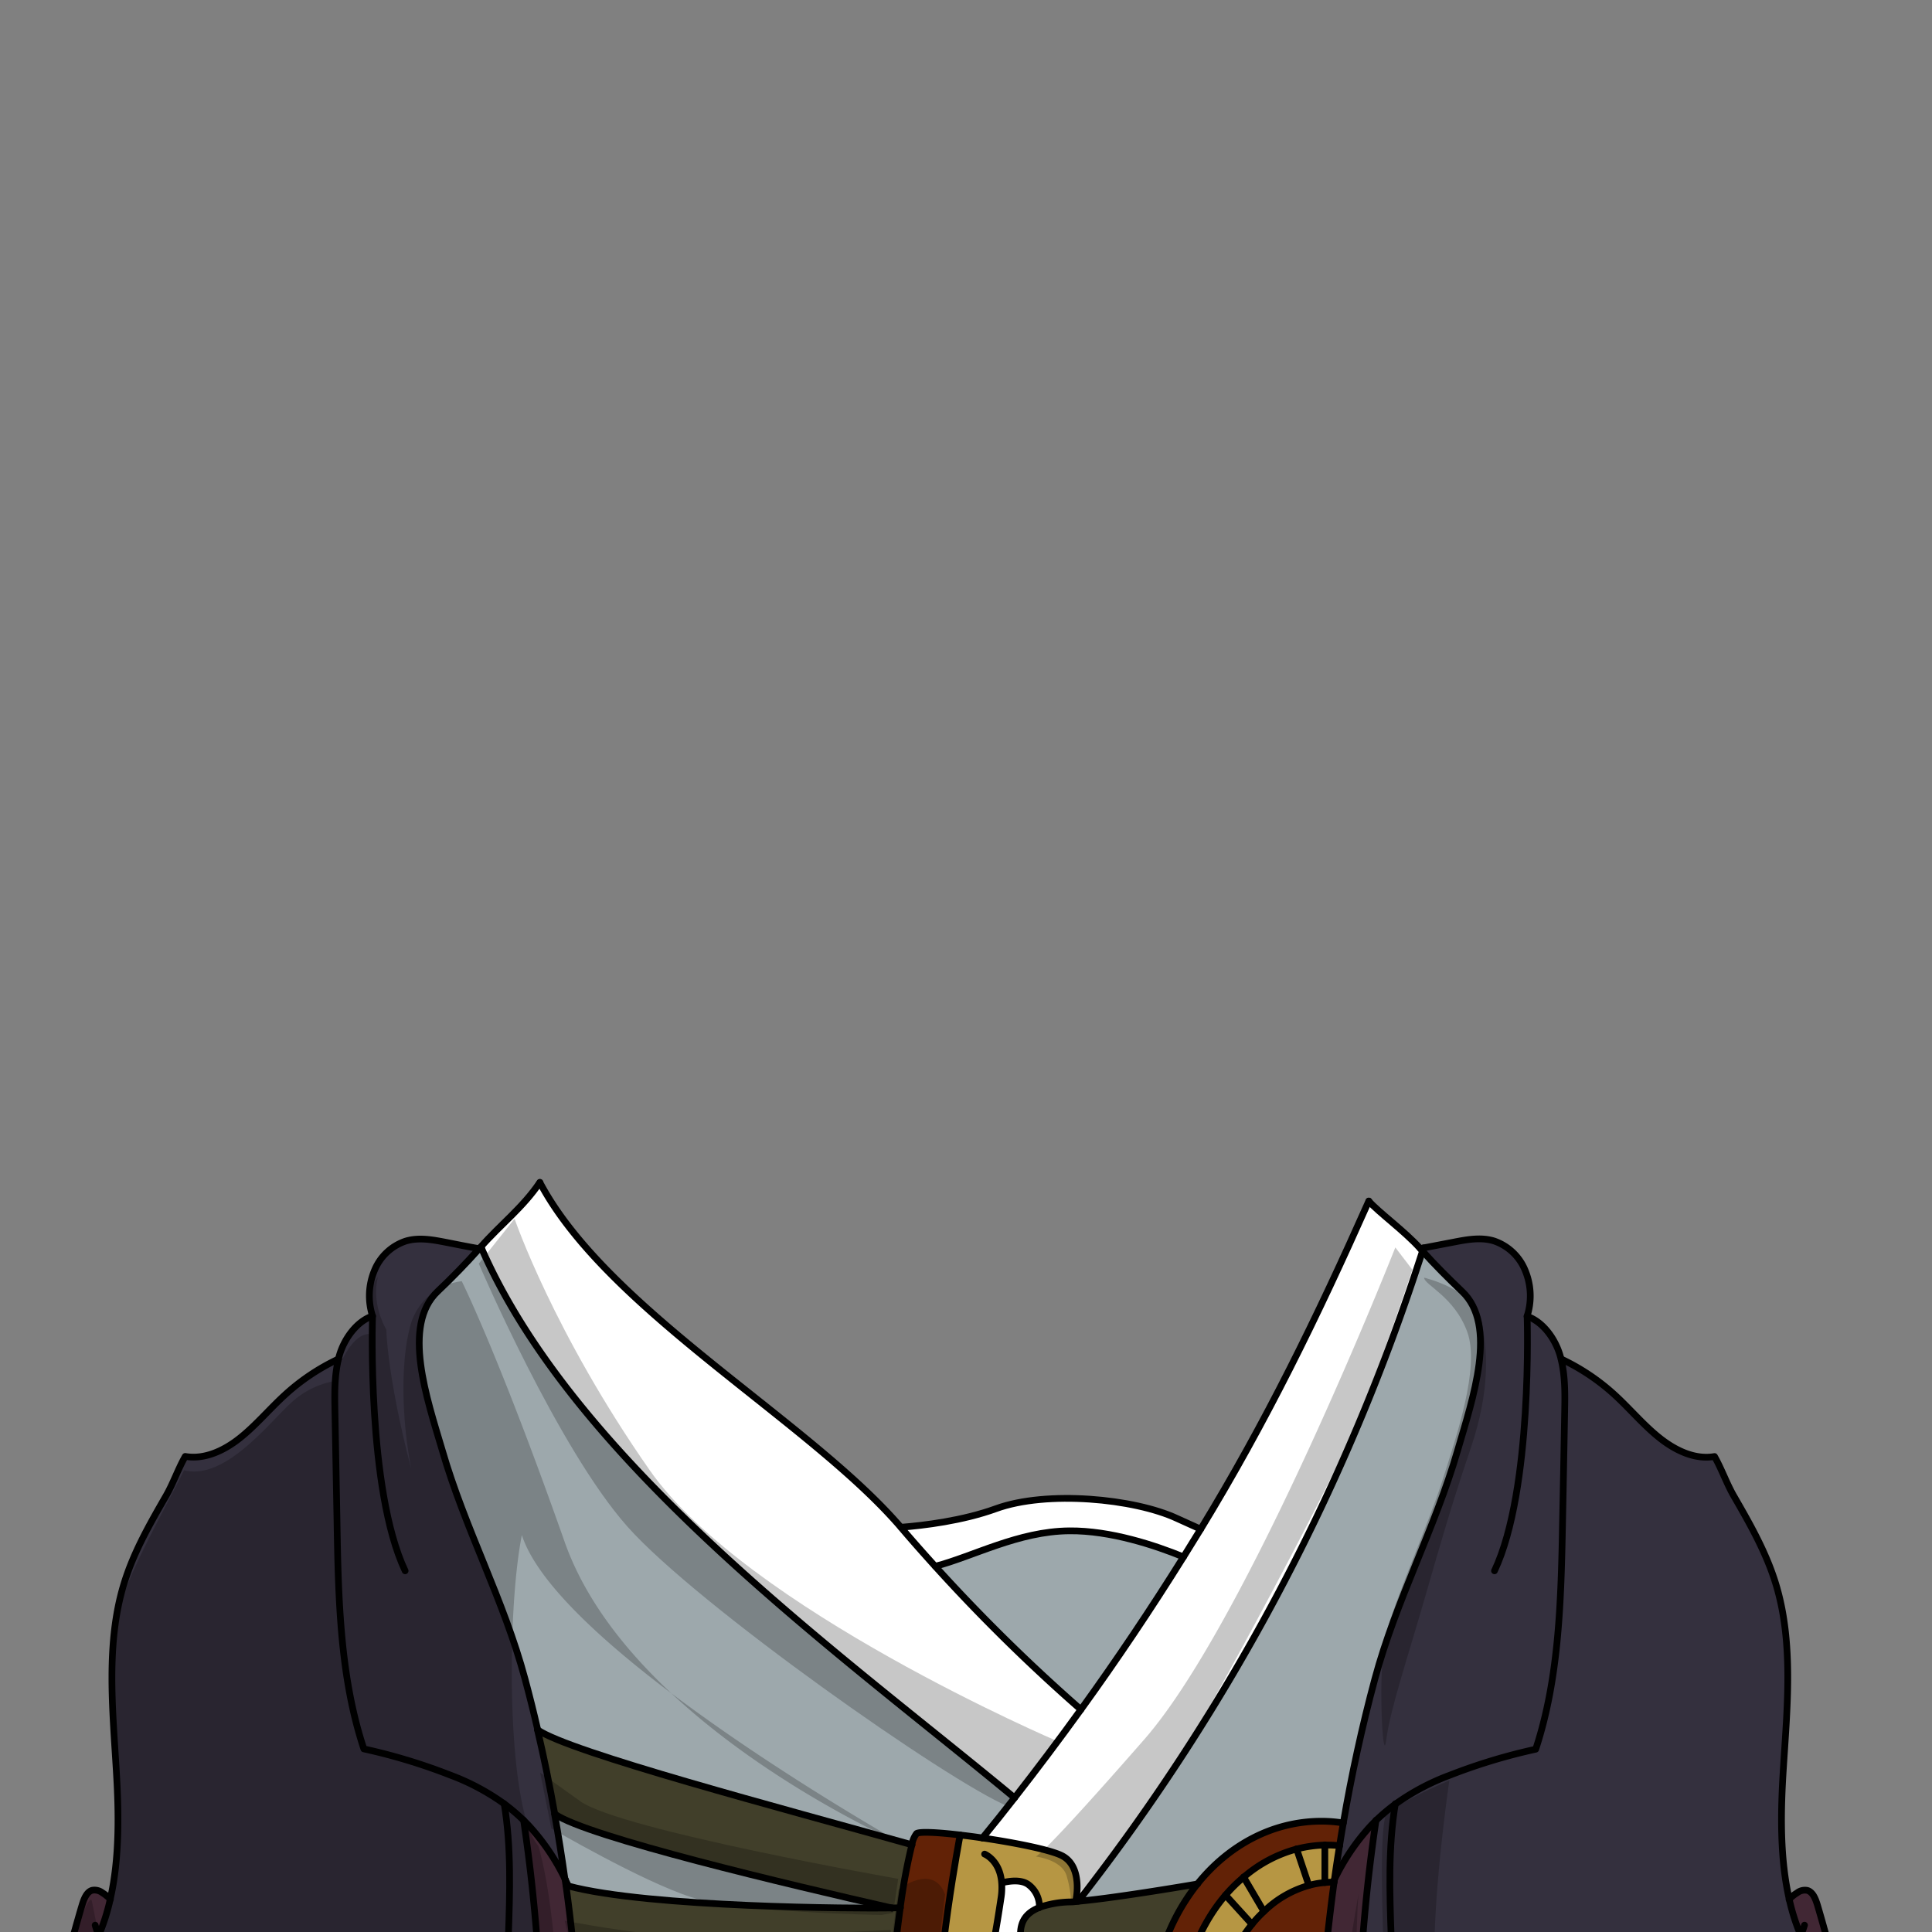 <svg xmlns="http://www.w3.org/2000/svg" viewBox="0 0 432 432">
  <rect x="0" y="0" width="432" height="432" fill="#808080" stroke="none"/>
  <defs>
    <style>.GUNDAN_TIGER_OUTFIT_TIGER_OUTFIT_18_cls-1{isolation:isolate;}.GUNDAN_TIGER_OUTFIT_TIGER_OUTFIT_18_cls-2{fill:#b69643;}.GUNDAN_TIGER_OUTFIT_TIGER_OUTFIT_18_cls-3{fill:#622206;}.GUNDAN_TIGER_OUTFIT_TIGER_OUTFIT_18_cls-4{fill:#413f2a;}.GUNDAN_TIGER_OUTFIT_TIGER_OUTFIT_18_cls-5{fill:#412734;}.GUNDAN_TIGER_OUTFIT_TIGER_OUTFIT_18_cls-6{fill:#fff;}.GUNDAN_TIGER_OUTFIT_TIGER_OUTFIT_18_cls-7{fill:#9da8ac;}.GUNDAN_TIGER_OUTFIT_TIGER_OUTFIT_18_cls-8{fill:#34303e;}.GUNDAN_TIGER_OUTFIT_TIGER_OUTFIT_18_cls-9{fill:none;stroke:#000;stroke-linecap:round;stroke-linejoin:round;stroke-width:1.5px;}.GUNDAN_TIGER_OUTFIT_TIGER_OUTFIT_18_cls-10{opacity:0.22;mix-blend-mode:multiply;}</style>
  </defs>
  <g class="GUNDAN_TIGER_OUTFIT_TIGER_OUTFIT_18_cls-1">
    <g id="outfit">
      <path class="GUNDAN_TIGER_OUTFIT_TIGER_OUTFIT_18_cls-2" d="M224,421a14.36,14.36,0,0,1-.12,3.28c-.56,3.75-1.62,10.54-3,16.72a0,0,0,0,1,0,0,15.31,15.31,0,0,0-1.14,4.79v0a47.92,47.92,0,0,1-1.56,5l.71.38c2.37,1.28,6,2.4,8.06-1,2.42.88,5.22,1.8,8.19,2.69,0,0-1.62,6.3-5.68,7.24-2.23.52-10-.47-17.06-2.11q-1.42-.33-2.79-.69c-.58-17.57,5.09-47.06,5.09-47.06,1.59.19,3.27.4,5,.66,7.44,1.09,15.38,2.7,17.86,4,4.81,2.55,3,10.21,3,10.21-.48.05-.91.08-1.32.1a22.5,22.5,0,0,0-6.82,1.22,6.1,6.1,0,0,0-2.61-5.25C228.18,420.23,225.78,420.51,224,421Z" />
      <path class="GUNDAN_TIGER_OUTFIT_TIGER_OUTFIT_18_cls-3" d="M203.93,412.5A5.52,5.52,0,0,1,205,410c.78-.46,4.75-.25,9.7.34,0,0-5.67,29.49-5.09,47.06-4.57-1.22-8.39-2.7-9.4-4.14-1.21-1.76-.77-10.62.27-19.87.26-2.28.55-4.56.86-6.77A129.69,129.69,0,0,1,203.93,412.5Z" />
      <path class="GUNDAN_TIGER_OUTFIT_TIGER_OUTFIT_18_cls-2" d="M296.93,412.5c-.23,0-.46,0-.69,0a27.69,27.69,0,0,0-6.32.89,30.05,30.05,0,0,0-11.85,6.3,32.87,32.87,0,0,0-4.05,4c-6.16,7.21-10,17.34-10,28.54a44.56,44.56,0,0,0,.28,5.07,45.92,45.92,0,0,0,1.23,6.86c3.93,15.16,15.16,26.41,28.72,27.71,0-.81,0-1.62,0-2.45-10.92-2.09-19.68-12.86-22-26.77a42.5,42.5,0,0,1-.58-5.35c0-.67,0-1.34,0-2,0-9.89,3.2-18.82,8.32-25.1a25.89,25.89,0,0,1,2.66-2.85,23.62,23.62,0,0,1,10.06-5.83,18.15,18.15,0,0,1,3.58-.63,16.74,16.74,0,0,1,1.87-.1c.09-.21.18-.41.28-.6q.53-3.78,1.15-7.6A22.58,22.58,0,0,0,296.93,412.5Z" />
      <path class="GUNDAN_TIGER_OUTFIT_TIGER_OUTFIT_18_cls-3" d="M298.11,420.85a16.74,16.74,0,0,0-1.87.1,18.15,18.15,0,0,0-3.58.63,23.62,23.62,0,0,0-10.06,5.83,25.89,25.89,0,0,0-2.66,2.85c-5.12,6.28-8.32,15.21-8.32,25.1,0,.66,0,1.33,0,2a42.5,42.5,0,0,0,.58,5.35c2.3,13.91,11.06,24.68,22,26.77a457.79,457.79,0,0,1,4.09-68.63Z" />
      <path class="GUNDAN_TIGER_OUTFIT_TIGER_OUTFIT_18_cls-3" d="M295.53,407.26c-10.93,0-20.78,5.37-27.72,14a46,46,0,0,0-8.27,16.14,48,48,0,0,0-1.46,6.88,49.57,49.57,0,0,0-.5,7.16A51.45,51.45,0,0,0,258,458c2.68,20.82,17.86,36.88,36.37,37.53,0-1.2-.07-2.42-.1-3.64-13.56-1.3-24.79-12.55-28.72-27.71a45.92,45.92,0,0,1-1.23-6.86,44.56,44.56,0,0,1-.28-5.07c0-11.2,3.83-21.33,10-28.54a32.87,32.87,0,0,1,4.05-4,30.05,30.05,0,0,1,11.85-6.3,27.69,27.69,0,0,1,6.32-.89c.23,0,.46,0,.69,0a22.58,22.58,0,0,1,2.61.15c.26-1.67.53-3.34.83-5A29.65,29.65,0,0,0,295.53,407.26Z" />
      <path class="GUNDAN_TIGER_OUTFIT_TIGER_OUTFIT_18_cls-4" d="M124,405.59v0c7.24,5.11,52.45,15.81,75.38,21-7.45.14-54.34-.08-72.35-4.92l-.52-.15c.58,4.16,1.08,8.28,1.51,12.39,1,.29,2.28.65,3.78,1,7.55,2,49.1,4.88,62.59,4.95h0q3-3.27,6-6.59c.26-2.28.55-4.56.86-6.77a129.69,129.69,0,0,1,2.6-14.08c-28.94-8.14-76.65-20.69-83.75-25.72C121.66,393.06,122.93,399.34,124,405.59Z" />
      <path class="GUNDAN_TIGER_OUTFIT_TIGER_OUTFIT_18_cls-4" d="M241.09,425.13l-.57.05c-.48.05-.91.08-1.32.1a22.5,22.5,0,0,0-6.82,1.22h0c-2.9,1.14-4.21,3.07-4.21,5.93,0,4.27.78,5.74.88,5.92-.49-.16-.92-.31-1.3-.47-3.57-1.48-5.69.49-6.86,3.07a0,0,0,0,1,0,0c-.36,1.67-.74,3.3-1.14,4.79v0a12,12,0,0,0,0,1.3,17.56,17.56,0,0,0,2,1c1.38.64,3.18,1.35,5.26,2.1,2.42.88,5.22,1.8,8.19,2.69,7.77,2.36,16.67,4.52,22.86,5.12a51.45,51.45,0,0,1-.41-6.61,49.57,49.57,0,0,1,.5-7.16s-15.47-2.4-24.89-4.74a131,131,0,0,0,26.34-2.14h0a46,46,0,0,1,8.27-16.14S249.86,424.35,241.09,425.13Z" />
      <path class="GUNDAN_TIGER_OUTFIT_TIGER_OUTFIT_18_cls-5" d="M128.06,434c-.43-4.11-.93-8.23-1.51-12.39,0-.42-.11-.86-.16-1.3,0,0,0,0,0,0A49,49,0,0,0,118.05,408c-.33-.33-.63-.65-1-1a378.16,378.16,0,0,1-1.45,120h12.89c.66-6.79,1.2-14.19,1.56-22.11v0c.44-9.28.63-19.25.46-29.74C130.34,462.05,129.58,448.2,128.06,434Z" />
      <path class="GUNDAN_TIGER_OUTFIT_TIGER_OUTFIT_18_cls-5" d="M307.68,407c-.32.32-.64.64-1,1a49,49,0,0,0-8.33,12.27c0,.19-.05.4-.08.6a457.79,457.79,0,0,0-4.09,68.63c0,.83,0,1.64,0,2.45,0,1.22.06,2.44.1,3.64.31,11.44,1,22,1.9,31.41h12.87A379.11,379.11,0,0,1,307.68,407Z" />
      <path class="GUNDAN_TIGER_OUTFIT_TIGER_OUTFIT_18_cls-5" d="M406.46,426.07c-.43-1.41-1-3-2.28-3.39a2.82,2.82,0,0,0-2.28.54,8.76,8.76,0,0,0-1.82,1.47,46.56,46.56,0,0,0,2.57,8.07,21.49,21.49,0,0,1-6.92,8.54,34.76,34.76,0,0,1-11.45,5.21,20.25,20.25,0,0,0-1.37,4.11,172.43,172.43,0,0,1-21.09,13.72c-7.14,3.74-14.76,6.54-22.56,7.36a103,103,0,0,0-.55-13.26,21.11,21.11,0,0,0-1.23-5.79,6.7,6.7,0,0,0-3.68-4c-2.21-.75-4.64.53-6.16,2.55a19,19,0,0,0-2.84,7.22,73.92,73.92,0,0,0-1.65,11.82,35.48,35.48,0,0,1-10.92-5.44q.3,8,.57,16a36.13,36.13,0,0,0,21.85,5.92A54.48,54.48,0,0,0,352,483.31c11.71-4.3,22.22-12,32.45-20,0,0,0,0,0,.08,1.19,2.25,3,4.25,5.19,4.79,4.21-1,8-3.83,11.2-7.19l.17-.18v0a82,82,0,0,0,8.33-11.12l2.63-3.94C410,439.19,408.4,432.6,406.46,426.07Zm-14.54,34.24c-2.91,0-5.28-2.76-5.28-6.15S389,448,391.92,448s5.3,2.74,5.3,6.15S394.85,460.31,391.92,460.31Z" />
      <path class="GUNDAN_TIGER_OUTFIT_TIGER_OUTFIT_18_cls-5" d="M100,458.46a18.89,18.89,0,0,0-2.85-7.22c-1.51-2-3.93-3.3-6.14-2.55a6.61,6.61,0,0,0-3.68,4,20.76,20.76,0,0,0-1.24,5.79,104.8,104.8,0,0,0-.54,13.26c-7.8-.82-15.43-3.62-22.58-7.36a172.43,172.43,0,0,1-21.09-13.72v0a19.45,19.45,0,0,0-1.36-4.09,34.62,34.62,0,0,1-11.44-5.21,21.62,21.62,0,0,1-6.94-8.54,46.09,46.09,0,0,0,2.57-8.08,9.22,9.22,0,0,0-1.8-1.46,2.87,2.87,0,0,0-2.3-.54c-1.24.38-1.84,2-2.26,3.39-1.94,6.53-3.6,13.12-5.54,19.65l2.64,3.94a84.53,84.53,0,0,0,8.34,11.15c.06.05.1.12.15.17,3.2,3.36,7,6.18,11.22,7.19,2.22-.54,4-2.54,5.17-4.79l.05-.08c10.24,8,20.74,15.71,32.46,20a54.11,54.11,0,0,0,17.34,3.47A36,36,0,0,0,112,480.86q.3-8,.58-16a35.67,35.67,0,0,1-10.93,5.45A71.21,71.21,0,0,0,100,458.46Zm-67.5,1.85c-2.93,0-5.31-2.76-5.31-6.15S29.54,448,32.47,448s5.28,2.74,5.28,6.15S35.38,460.31,32.47,460.31Z" />
      <path class="GUNDAN_TIGER_OUTFIT_TIGER_OUTFIT_18_cls-6" d="M268.47,341.92c-1.27,2.08-2.54,4.14-3.84,6.21-6.27-2.57-16.32-5.93-25.55-5.83-11.36.1-21.5,5.74-29.94,7.92-2.59-2.87-5.16-5.76-7.67-8.72,5.05-.4,13.78-1.44,21.27-4.17,11.34-4.11,30.85-2.27,40.47,2.21C265.39,340.54,267.12,341.32,268.47,341.92Z" />
      <path class="GUNDAN_TIGER_OUTFIT_TIGER_OUTFIT_18_cls-6" d="M229.77,421.25c-1.59-1-4-.74-5.8-.29a14.36,14.36,0,0,1-.12,3.28c-.56,3.75-1.62,10.54-3,16.72,1.17-2.58,3.29-4.55,6.86-3.07.38.16.81.31,1.3.47-.1-.18-.88-1.65-.88-5.92,0-2.86,1.31-4.79,4.21-5.93h0A6.1,6.1,0,0,0,229.77,421.25Z" />
      <path class="GUNDAN_TIGER_OUTFIT_TIGER_OUTFIT_18_cls-6" d="M317.59,279.17c-3.48-3.9-8.44-6.33-11.52-10.63-11.55,26.07-23,49.47-37.6,73.38-1.27,2.08-2.54,4.14-3.84,6.21q-10.94,17.52-22.94,34.13a394.81,394.81,0,0,1-32.55-32c-2.59-2.87-5.16-5.76-7.67-8.72-20.34-23.76-65.63-48.59-80.75-77.13-3.8,5.65-8.76,9.39-13.18,14.41a3.75,3.75,0,0,0,.21.5c21.33,48.55,81,91,119.11,122.71q-3.54,4.51-7.19,9c7.44,1.09,15.38,2.7,17.86,4,4.81,2.55,3,10.21,3,10.21l.57-.05a468.37,468.37,0,0,0,77-145.43C317.91,279.53,317.74,279.36,317.59,279.17Z" />
      <path class="GUNDAN_TIGER_OUTFIT_TIGER_OUTFIT_18_cls-7" d="M264.63,348.13c-6.27-2.57-16.32-5.93-25.55-5.83-11.36.1-21.5,5.74-29.94,7.92a394.81,394.81,0,0,0,32.55,32Q253.68,365.66,264.63,348.13Z" />
      <path class="GUNDAN_TIGER_OUTFIT_TIGER_OUTFIT_18_cls-7" d="M326.88,288.73c-3-2.86-6-5.86-8.82-9a468.37,468.37,0,0,1-77,145.43c8.77-.78,26.72-3.88,26.72-3.88,6.94-8.62,16.79-14,27.72-14a29.65,29.65,0,0,1,4.84.37c1.83-10.69,4.16-21.47,7.05-32.2,4.75-17.66,13.43-33.62,18.52-51.15C329.28,312.79,335,296.33,326.88,288.73Z" />
      <path class="GUNDAN_TIGER_OUTFIT_TIGER_OUTFIT_18_cls-7" d="M199.42,426.63c-22.93-5.21-68.14-15.91-75.38-21q1.32,7.35,2.33,14.62s0,0,0,0c.23.47.46,1,.68,1.45C145.08,426.55,192,426.77,199.42,426.63Z" />
      <path class="GUNDAN_TIGER_OUTFIT_TIGER_OUTFIT_18_cls-7" d="M203.93,412.5A5.52,5.52,0,0,1,205,410c.78-.46,4.75-.25,9.7.34,1.59.19,3.27.4,5,.66q3.65-4.45,7.19-9c-38.14-31.67-97.78-74.16-119.11-122.71a5.22,5.22,0,0,0-.57-.11q-4.46,5-9.29,9.56c-8.12,7.6-2.4,24.06,1,35.55,5.07,17.53,13.77,33.49,18.51,51.15q1.53,5.67,2.83,11.33v0C127.28,391.81,175,404.36,203.93,412.5Z" />
      <path class="GUNDAN_TIGER_OUTFIT_TIGER_OUTFIT_18_cls-8" d="M400.08,424.69c-2.09-9.17-1.94-19.25-1.34-28.84.86-13.9,2.36-28.28-1.59-41.44-2.16-7.21-5.85-13.65-9.52-20-1.55-2.71-2.7-6-4.26-8.73-4.27.74-8.59-1.25-12.18-4.08s-6.62-6.46-10-9.58a48,48,0,0,0-12.1-8.14c0-.2-.09-.41-.15-.61-1.09-4-4-7.85-7.46-9A14.78,14.78,0,0,0,341,284a11.49,11.49,0,0,0-6.95-6.48c-2.92-.89-6-.32-9,.26l-6.79,1.3a6.37,6.37,0,0,1-.21.66c2.83,3.17,5.78,6.17,8.82,9,8.13,7.6,2.4,24.06-.94,35.55-5.09,17.53-13.77,33.49-18.52,51.15-2.89,10.73-5.22,21.51-7.05,32.2-.3,1.68-.57,3.35-.83,5q-.63,3.83-1.15,7.6A49,49,0,0,1,306.72,408c.32-.35.64-.67,1-1a41.83,41.83,0,0,1,4.35-3.67,41.83,41.83,0,0,0-4.35,3.67,379.11,379.11,0,0,0,1.45,120h27a28.43,28.43,0,0,1-1.45-4.71,23.38,23.38,0,0,1,.07-6.14c.42-4.28,1.8-9.33.57-13.4a19.7,19.7,0,0,0-4.55-7.94,9.88,9.88,0,0,0,3.53-4.26,9.58,9.58,0,0,0,.34-3.75,36.13,36.13,0,0,1-21.85-5.92q-.27-8-.57-16a35.48,35.48,0,0,0,10.92,5.44,73.92,73.92,0,0,1,1.65-11.82,19,19,0,0,1,2.84-7.22c1.52-2,3.95-3.3,6.16-2.55a6.7,6.7,0,0,1,3.68,4,21.11,21.11,0,0,1,1.23,5.79,103,103,0,0,1,.55,13.26c7.8-.82,15.42-3.62,22.56-7.36a172.43,172.43,0,0,0,21.09-13.72,20.25,20.25,0,0,1,1.37-4.11,34.76,34.76,0,0,0,11.45-5.21,21.49,21.49,0,0,0,6.92-8.54A46.56,46.56,0,0,1,400.08,424.69Z" />
      <path class="GUNDAN_TIGER_OUTFIT_TIGER_OUTFIT_18_cls-8" d="M126.37,420.23q-1-7.26-2.33-14.62v0c-1.11-6.25-2.38-12.53-3.86-18.81v0q-1.31-5.67-2.83-11.33c-4.74-17.66-13.44-33.62-18.51-51.15-3.35-11.49-9.07-27.95-1-35.55q4.83-4.53,9.29-9.56c-2.48-.47-5-.94-7.48-1.43-3-.58-6.08-1.15-9-.26A11.46,11.46,0,0,0,83.76,284a14.73,14.73,0,0,0-.46,10.34c-3.48,1.12-6.36,5-7.47,9,0,.2-.11.39-.15.61h0A47.93,47.93,0,0,0,63.6,312c-3.4,3.12-6.44,6.76-10,9.58s-7.89,4.82-12.18,4.08c-1.56,2.71-2.69,6-4.25,8.73-3.66,6.35-7.37,12.79-9.53,20C23.68,367.57,25.18,382,26,395.85c.59,9.59.74,19.66-1.35,28.83a46.09,46.09,0,0,1-2.57,8.08,21.62,21.62,0,0,0,6.94,8.54,34.62,34.62,0,0,0,11.44,5.21,19.45,19.45,0,0,1,1.36,4.09v0a172.43,172.43,0,0,0,21.09,13.72c7.15,3.74,14.78,6.54,22.58,7.36a104.8,104.8,0,0,1,.54-13.26,20.76,20.76,0,0,1,1.24-5.79,6.61,6.61,0,0,1,3.68-4c2.21-.75,4.63.53,6.14,2.55a18.89,18.89,0,0,1,2.85,7.22,71.21,71.21,0,0,1,1.64,11.83,35.67,35.67,0,0,0,10.93-5.45q-.29,8-.58,16a36,36,0,0,1-21.81,5.92,9,9,0,0,0,.3,3.75A10,10,0,0,0,94,494.79a19.79,19.79,0,0,0-4.54,7.94c-1.22,4.07.15,9.12.57,13.4a23.38,23.38,0,0,1,.07,6.14A29.38,29.38,0,0,1,88.64,527h27a378.16,378.16,0,0,0,1.45-120,42,42,0,0,0-4.34-3.68,42,42,0,0,1,4.34,3.68c.34.33.64.65,1,1A49,49,0,0,1,126.37,420.23Z" />
      <path class="GUNDAN_TIGER_OUTFIT_TIGER_OUTFIT_18_cls-9" d="M126.39,420.26c0,.44.11.88.16,1.3.58,4.16,1.08,8.28,1.51,12.39,1.52,14.25,2.27,28.1,2.48,41.16.17,10.49,0,20.46-.46,29.74" />
      <path class="GUNDAN_TIGER_OUTFIT_TIGER_OUTFIT_18_cls-9" d="M124,405.61q1.32,7.35,2.33,14.62" />
      <path class="GUNDAN_TIGER_OUTFIT_TIGER_OUTFIT_18_cls-9" d="M120.18,386.78c1.48,6.28,2.75,12.56,3.86,18.81" />
      <path class="GUNDAN_TIGER_OUTFIT_TIGER_OUTFIT_18_cls-9" d="M120.72,264.37c-3.8,5.65-8.76,9.39-13.18,14.41-.11.13-.24.26-.36.39q-4.46,5-9.29,9.56c-8.12,7.6-2.4,24.06,1,35.55,5.07,17.53,13.77,33.49,18.51,51.15q1.53,5.67,2.83,11.33" />
      <path class="GUNDAN_TIGER_OUTFIT_TIGER_OUTFIT_18_cls-9" d="M75.68,303.88c0-.22.1-.41.15-.61,1.11-4,4-7.85,7.47-9A14.73,14.73,0,0,1,83.76,284a11.46,11.46,0,0,1,6.93-6.48c2.93-.89,6-.32,9,.26,2.5.49,5,1,7.48,1.43a5.22,5.22,0,0,1,.57.11" />
      <path class="GUNDAN_TIGER_OUTFIT_TIGER_OUTFIT_18_cls-9" d="M127.07,421.71c-.22-.49-.45-1-.68-1.45,0,0,0,0,0,0A49,49,0,0,0,118.05,408c-.33-.33-.63-.65-1-1a42,42,0,0,0-4.34-3.68,51,51,0,0,0-12.09-6.43,127.64,127.64,0,0,0-19.26-5.83c-5.32-16-5.71-33.52-6-50.65q-.23-12.35-.46-24.67c-.08-4-.15-8,.78-11.85" />
      <path class="GUNDAN_TIGER_OUTFIT_TIGER_OUTFIT_18_cls-9" d="M75.68,303.88h0A47.93,47.93,0,0,0,63.6,312c-3.4,3.12-6.44,6.76-10,9.58s-7.89,4.82-12.18,4.08c-1.56,2.71-2.69,6-4.25,8.73-3.66,6.35-7.37,12.79-9.53,20C23.68,367.57,25.18,382,26,395.85c.59,9.59.74,19.66-1.35,28.83a46.09,46.09,0,0,1-2.57,8.08" />
      <path class="GUNDAN_TIGER_OUTFIT_TIGER_OUTFIT_18_cls-9" d="M41.85,450.6a19.45,19.45,0,0,0-1.36-4.09,34.62,34.62,0,0,1-11.44-5.21,21.62,21.62,0,0,1-6.94-8.54,15.56,15.56,0,0,1-.83-2.29" />
      <path class="GUNDAN_TIGER_OUTFIT_TIGER_OUTFIT_18_cls-9" d="M24.68,424.68a9.22,9.22,0,0,0-1.8-1.46,2.87,2.87,0,0,0-2.3-.54c-1.24.38-1.84,2-2.26,3.39-1.94,6.53-3.6,13.12-5.54,19.65l2.64,3.94a83.87,83.87,0,0,0,8.34,11.15c.06.05.1.12.15.17,3.2,3.36,7,6.18,11.22,7.19,2.22-.54,4-2.54,5.17-4.79l.05-.08a19.06,19.06,0,0,0,1.5-12.68" />
      <path class="GUNDAN_TIGER_OUTFIT_TIGER_OUTFIT_18_cls-9" d="M112.74,403.32c1.61,9.69,1.27,19.85.93,29.8q-.57,15.86-1.13,31.7" />
      <path class="GUNDAN_TIGER_OUTFIT_TIGER_OUTFIT_18_cls-9" d="M117.08,407a378.16,378.16,0,0,1-1.45,120" />
      <path class="GUNDAN_TIGER_OUTFIT_TIGER_OUTFIT_18_cls-9" d="M83.3,294.3s-1.3,38.78,7.29,56.94" />
      <path class="GUNDAN_TIGER_OUTFIT_TIGER_OUTFIT_18_cls-9" d="M300.37,407.63c1.83-10.69,4.16-21.47,7.05-32.2,4.75-17.66,13.43-33.62,18.52-51.15,3.34-11.49,9.07-27.95.94-35.55-3-2.86-6-5.86-8.82-9-.15-.17-.32-.34-.47-.53-3.48-3.9-9.44-8.22-11.52-10.63" />
      <path class="GUNDAN_TIGER_OUTFIT_TIGER_OUTFIT_18_cls-9" d="M317.59,279.17l.68-.13,6.79-1.3c3-.58,6.09-1.15,9-.26A11.49,11.49,0,0,1,341,284a14.78,14.78,0,0,1,.45,10.34c3.47,1.12,6.37,5,7.46,9,.06.2.11.41.15.61.94,3.81.88,7.87.8,11.86q-.22,12.31-.47,24.67c-.33,17.13-.72,34.66-6,50.65a127.29,127.29,0,0,0-19.26,5.83,51.61,51.61,0,0,0-12.1,6.43,41.83,41.83,0,0,0-4.35,3.67c-.32.32-.64.64-1,1a49,49,0,0,0-8.33,12.27c-.1.19-.19.39-.28.6" />
      <path class="GUNDAN_TIGER_OUTFIT_TIGER_OUTFIT_18_cls-9" d="M402.65,432.76a46.56,46.56,0,0,1-2.57-8.07c-2.09-9.17-1.94-19.25-1.34-28.84.86-13.9,2.36-28.28-1.59-41.44-2.16-7.21-5.85-13.65-9.52-20-1.55-2.71-2.7-6-4.26-8.73-4.27.74-8.59-1.25-12.18-4.08s-6.62-6.46-10-9.58a48,48,0,0,0-12.1-8.14" />
      <path class="GUNDAN_TIGER_OUTFIT_TIGER_OUTFIT_18_cls-9" d="M403.49,430.47a20,20,0,0,1-.84,2.29,21.49,21.49,0,0,1-6.92,8.54,34.76,34.76,0,0,1-11.45,5.21,20.25,20.25,0,0,0-1.37,4.11,19.06,19.06,0,0,0,1.51,12.68l0,.08c1.19,2.25,3,4.25,5.19,4.79,4.21-1,8-3.83,11.2-7.19l.17-.18v0a82,82,0,0,0,8.33-11.12l2.63-3.94c-1.94-6.53-3.58-13.12-5.52-19.65-.43-1.41-1-3-2.28-3.39a2.82,2.82,0,0,0-2.28.54,8.76,8.76,0,0,0-1.82,1.47" />
      <path class="GUNDAN_TIGER_OUTFIT_TIGER_OUTFIT_18_cls-9" d="M312,403.32c-1.61,9.69-1.28,19.87-.93,29.8q.57,15.86,1.13,31.7" />
      <path class="GUNDAN_TIGER_OUTFIT_TIGER_OUTFIT_18_cls-9" d="M309.13,527a379.11,379.11,0,0,1-1.45-120" />
      <path class="GUNDAN_TIGER_OUTFIT_TIGER_OUTFIT_18_cls-9" d="M341.47,294.3s1.3,38.78-7.3,56.94" />
      <path class="GUNDAN_TIGER_OUTFIT_TIGER_OUTFIT_18_cls-9" d="M241.69,382.26a394.81,394.81,0,0,1-32.55-32c-2.59-2.87-5.16-5.76-7.67-8.72-20.34-23.76-65.63-48.59-80.75-77.13" />
      <path class="GUNDAN_TIGER_OUTFIT_TIGER_OUTFIT_18_cls-9" d="M226.86,402c-38.14-31.67-97.78-74.16-119.11-122.71a3.75,3.75,0,0,1-.21-.5" />
      <path class="GUNDAN_TIGER_OUTFIT_TIGER_OUTFIT_18_cls-9" d="M219.67,411q3.65-4.45,7.19-9,7.59-9.71,14.83-19.73,12-16.61,22.94-34.13c1.3-2.07,2.57-4.13,3.84-6.21,14.58-23.91,26-47.31,37.6-73.38" />
      <path class="GUNDAN_TIGER_OUTFIT_TIGER_OUTFIT_18_cls-9" d="M241.09,425.13a468.37,468.37,0,0,0,77-145.43,6.37,6.37,0,0,0,.21-.66" />
      <path class="GUNDAN_TIGER_OUTFIT_TIGER_OUTFIT_18_cls-9" d="M201.47,341.5c5.05-.4,13.78-1.44,21.27-4.17,11.34-4.11,30.85-2.27,40.47,2.21,2.18,1,3.91,1.78,5.26,2.38" />
      <path class="GUNDAN_TIGER_OUTFIT_TIGER_OUTFIT_18_cls-9" d="M209.14,350.22c8.44-2.18,18.58-7.82,29.94-7.92,9.23-.1,19.28,3.26,25.55,5.83" />
      <path class="GUNDAN_TIGER_OUTFIT_TIGER_OUTFIT_18_cls-9" d="M294.22,489.48c-10.92-2.09-19.68-12.86-22-26.77a42.5,42.5,0,0,1-.58-5.35c0-.67,0-1.34,0-2,0-9.89,3.2-18.82,8.32-25.1a25.89,25.89,0,0,1,2.66-2.85,23.62,23.62,0,0,1,10.06-5.83,18.15,18.15,0,0,1,3.58-.63,16.74,16.74,0,0,1,1.87-.1h.2" />
      <path class="GUNDAN_TIGER_OUTFIT_TIGER_OUTFIT_18_cls-9" d="M294.26,491.93c-13.56-1.3-24.79-12.55-28.72-27.71a45.92,45.92,0,0,1-1.23-6.86,44.56,44.56,0,0,1-.28-5.07c0-11.2,3.83-21.33,10-28.54a32.87,32.87,0,0,1,4.05-4,30.05,30.05,0,0,1,11.85-6.3,27.69,27.69,0,0,1,6.32-.89c.23,0,.46,0,.69,0a22.58,22.58,0,0,1,2.61.15" />
      <path class="GUNDAN_TIGER_OUTFIT_TIGER_OUTFIT_18_cls-9" d="M300.37,407.63c-.3,1.68-.57,3.35-.83,5q-.63,3.83-1.15,7.6c0,.19-.05.4-.08.6a457.79,457.79,0,0,0-4.09,68.63c0,.83,0,1.64,0,2.45,0,1.22.06,2.44.1,3.64-18.51-.65-33.69-16.71-36.37-37.53a51.45,51.45,0,0,1-.41-6.61,49.57,49.57,0,0,1,.5-7.16,48,48,0,0,1,1.46-6.88,46.08,46.08,0,0,1,8.27-16.14c6.94-8.62,16.79-14,27.72-14A29.65,29.65,0,0,1,300.37,407.63Z" />
      <path class="GUNDAN_TIGER_OUTFIT_TIGER_OUTFIT_18_cls-9" d="M232.38,426.5a22.5,22.5,0,0,1,6.82-1.22c.41,0,.84,0,1.32-.1l.57-.05c8.77-.78,26.72-3.88,26.72-3.88" />
      <path class="GUNDAN_TIGER_OUTFIT_TIGER_OUTFIT_18_cls-9" d="M229.06,438.38v0c-.1-.18-.88-1.65-.88-5.92,0-2.86,1.31-4.79,4.21-5.93" />
      <path class="GUNDAN_TIGER_OUTFIT_TIGER_OUTFIT_18_cls-9" d="M240.52,425.18s1.82-7.66-3-10.21c-2.48-1.31-10.42-2.92-17.86-4-1.71-.26-3.39-.47-5-.66-4.95-.59-8.92-.8-9.7-.34a5.52,5.52,0,0,0-1.06,2.54,129.69,129.69,0,0,0-2.6,14.08c-.31,2.21-.6,4.49-.86,6.77-1,9.25-1.48,18.11-.27,19.87,1,1.44,4.83,2.92,9.4,4.14q1.36.36,2.79.69c7,1.64,14.83,2.63,17.06,2.11,4.06-.94,5.68-7.24,5.68-7.24" />
      <path class="GUNDAN_TIGER_OUTFIT_TIGER_OUTFIT_18_cls-9" d="M220.16,414.58s3.41,1.35,3.81,6.38a14.36,14.36,0,0,1-.12,3.28c-.56,3.75-1.62,10.54-3,16.72a0,0,0,0,1,0,0c-.36,1.67-.74,3.3-1.14,4.79v0a47.92,47.92,0,0,1-1.56,5,12.89,12.89,0,0,1-1.09,2.31h0a3.16,3.16,0,0,1-1.11,1.21" />
      <path class="GUNDAN_TIGER_OUTFIT_TIGER_OUTFIT_18_cls-9" d="M224,421c1.81-.45,4.21-.73,5.8.29a6.1,6.1,0,0,1,2.61,5.25h0" />
      <path class="GUNDAN_TIGER_OUTFIT_TIGER_OUTFIT_18_cls-9" d="M214.69,410.3s-5.67,29.49-5.09,47.06" />
      <path class="GUNDAN_TIGER_OUTFIT_TIGER_OUTFIT_18_cls-9" d="M203.94,412.5h0c-28.94-8.14-76.65-20.69-83.75-25.72v0" />
      <path class="GUNDAN_TIGER_OUTFIT_TIGER_OUTFIT_18_cls-9" d="M199.42,426.63c-7.45.14-54.34-.08-72.35-4.92l-.52-.15" />
      <path class="GUNDAN_TIGER_OUTFIT_TIGER_OUTFIT_18_cls-9" d="M201.33,426.58l-1.9.05" />
      <path class="GUNDAN_TIGER_OUTFIT_TIGER_OUTFIT_18_cls-9" d="M199.46,426.64h0c-22.93-5.21-68.14-15.91-75.38-21v0" />
      <polyline class="GUNDAN_TIGER_OUTFIT_TIGER_OUTFIT_18_cls-9" points="278.05 419.69 278.07 419.71 282.59 427.39" />
      <line class="GUNDAN_TIGER_OUTFIT_TIGER_OUTFIT_18_cls-9" x1="274.02" y1="423.75" x2="279.94" y2="430.26" />
      <line class="GUNDAN_TIGER_OUTFIT_TIGER_OUTFIT_18_cls-9" x1="289.92" y1="413.41" x2="292.66" y2="421.58" />
      <line class="GUNDAN_TIGER_OUTFIT_TIGER_OUTFIT_18_cls-9" x1="296.24" y1="412.52" x2="296.24" y2="420.93" />
      <g class="GUNDAN_TIGER_OUTFIT_TIGER_OUTFIT_18_cls-10">
        <path d="M103.25,286.48A13.58,13.58,0,0,0,91.61,297c-2.58,9.87-1.94,30.45,4.92,47.11-9.84-30.73-10.15-46.83-10.15-46.83s-3.45-5.55-1.85-11.81c-3.82,4.91-1.23,12.92-1.23,12.92s-2.57-1.11-5.56,3.5-2.52,6.84-2.52,6.84A19.37,19.37,0,0,0,64.74,314c-5.09,4.79-14.61,17-23.58,14.76-5,10-12.32,22.71-14.31,30.57s-2.28,24.44-1.29,33.19,1.45,32.22-3.3,41.11L20.5,424.9s-1-2.3-5.53,14.26l-2,8.13s8,14.28,14.93,18.34c6,4,6.8,3.43,6.8,3.43s5.52-1.05,6.92-8.31c11.89,10.62,39.74,23.61,45.79,23.89-22.15,0-30.14-1.68-30.14-1.68s6.38,2.32,15.48,9.19C59.32,493.16,57,493.5,57,493.5s10.4,14.75,21.51,19.84l10.09,2.44A50.91,50.91,0,0,1,61,527h61.33s7.45-80.7-1.94-114.25c-7.09-7.85-7.21-52-3.7-69.5,8.36,26,85.9,69.5,85.9,69.5s-61.7-26.44-76.34-68S103.25,286.48,103.25,286.48Z" />
        <path d="M115.06,272.51l-8,10.05s17.63,41.22,33.24,58.8,71.86,57.07,85.07,62.53l11.14-14.52s-69.65-29.75-91.22-60.61S115.06,272.51,115.06,272.51Z" />
        <path d="M200.92,422.47s7.75-6,10.41,1.14c-1.77,12.88-2.58,26-2.58,26s4.35,5.16,11,5.86,7.81-2.95,7.81-2.95l6,1.73s-.48,6.83-9.28,7.1-25.15-3.68-26.09-8.83S200.92,422.47,200.92,422.47Z" />
        <path d="M200.84,420.11s-62.05-10.9-71.06-17.33l-9-6.42,2.49,12.47s20.27,11.84,31.23,15.36,42.59,4,42.59,4l2.61-.45Z" />
        <path d="M199.18,431.56s-42.13,2.09-52.43,1-20.48-3.08-20.48-3.08l1.44,5.91s19.39,5.19,28.46,5.54,37.34.35,37.34.35l5.58-6Z" />
        <path d="M324.08,398.11s-4.67,31.71-3,46.55a188.23,188.23,0,0,0,5.3,27.69s7.91,9.32,6.9,15c-9.56.85-20.1-1.58-22.5-6.23-.78-37.62-3.13-69.38-.75-75.94A122.75,122.75,0,0,1,324.08,398.11Z" />
        <path d="M303.78,423.46s-7.41,41.34-8.14,65.92,1.95,38.07,1.95,38.07H312s-8.41-30.05-8.77-63.11S303.78,423.46,303.78,423.46Z" />
        <path d="M312,278.93s-32.84,83.37-56.13,110-24.27,26.19-24.27,26.19,6,.71,6.94,4.47a23.42,23.42,0,0,1,.95,5.89s14.58-16.39,23.39-30.77,34.4-62.13,40-75.48,12.93-35.32,12.93-35.32Z" />
        <path d="M318.44,285.69s11.06,2.61,12.67,9.22,2.15,15.92-2.23,28.86-6.4,20.07-10.24,33.39-7.83,25.19-8.67,31.89-1.9-16.11-.17-23.37c2.35-8.71,9.61-24.82,12.76-34.74s8.39-25.18,5.53-33.1S318.4,287.27,318.44,285.69Z" />
      </g>
    </g>
  </g>
</svg>